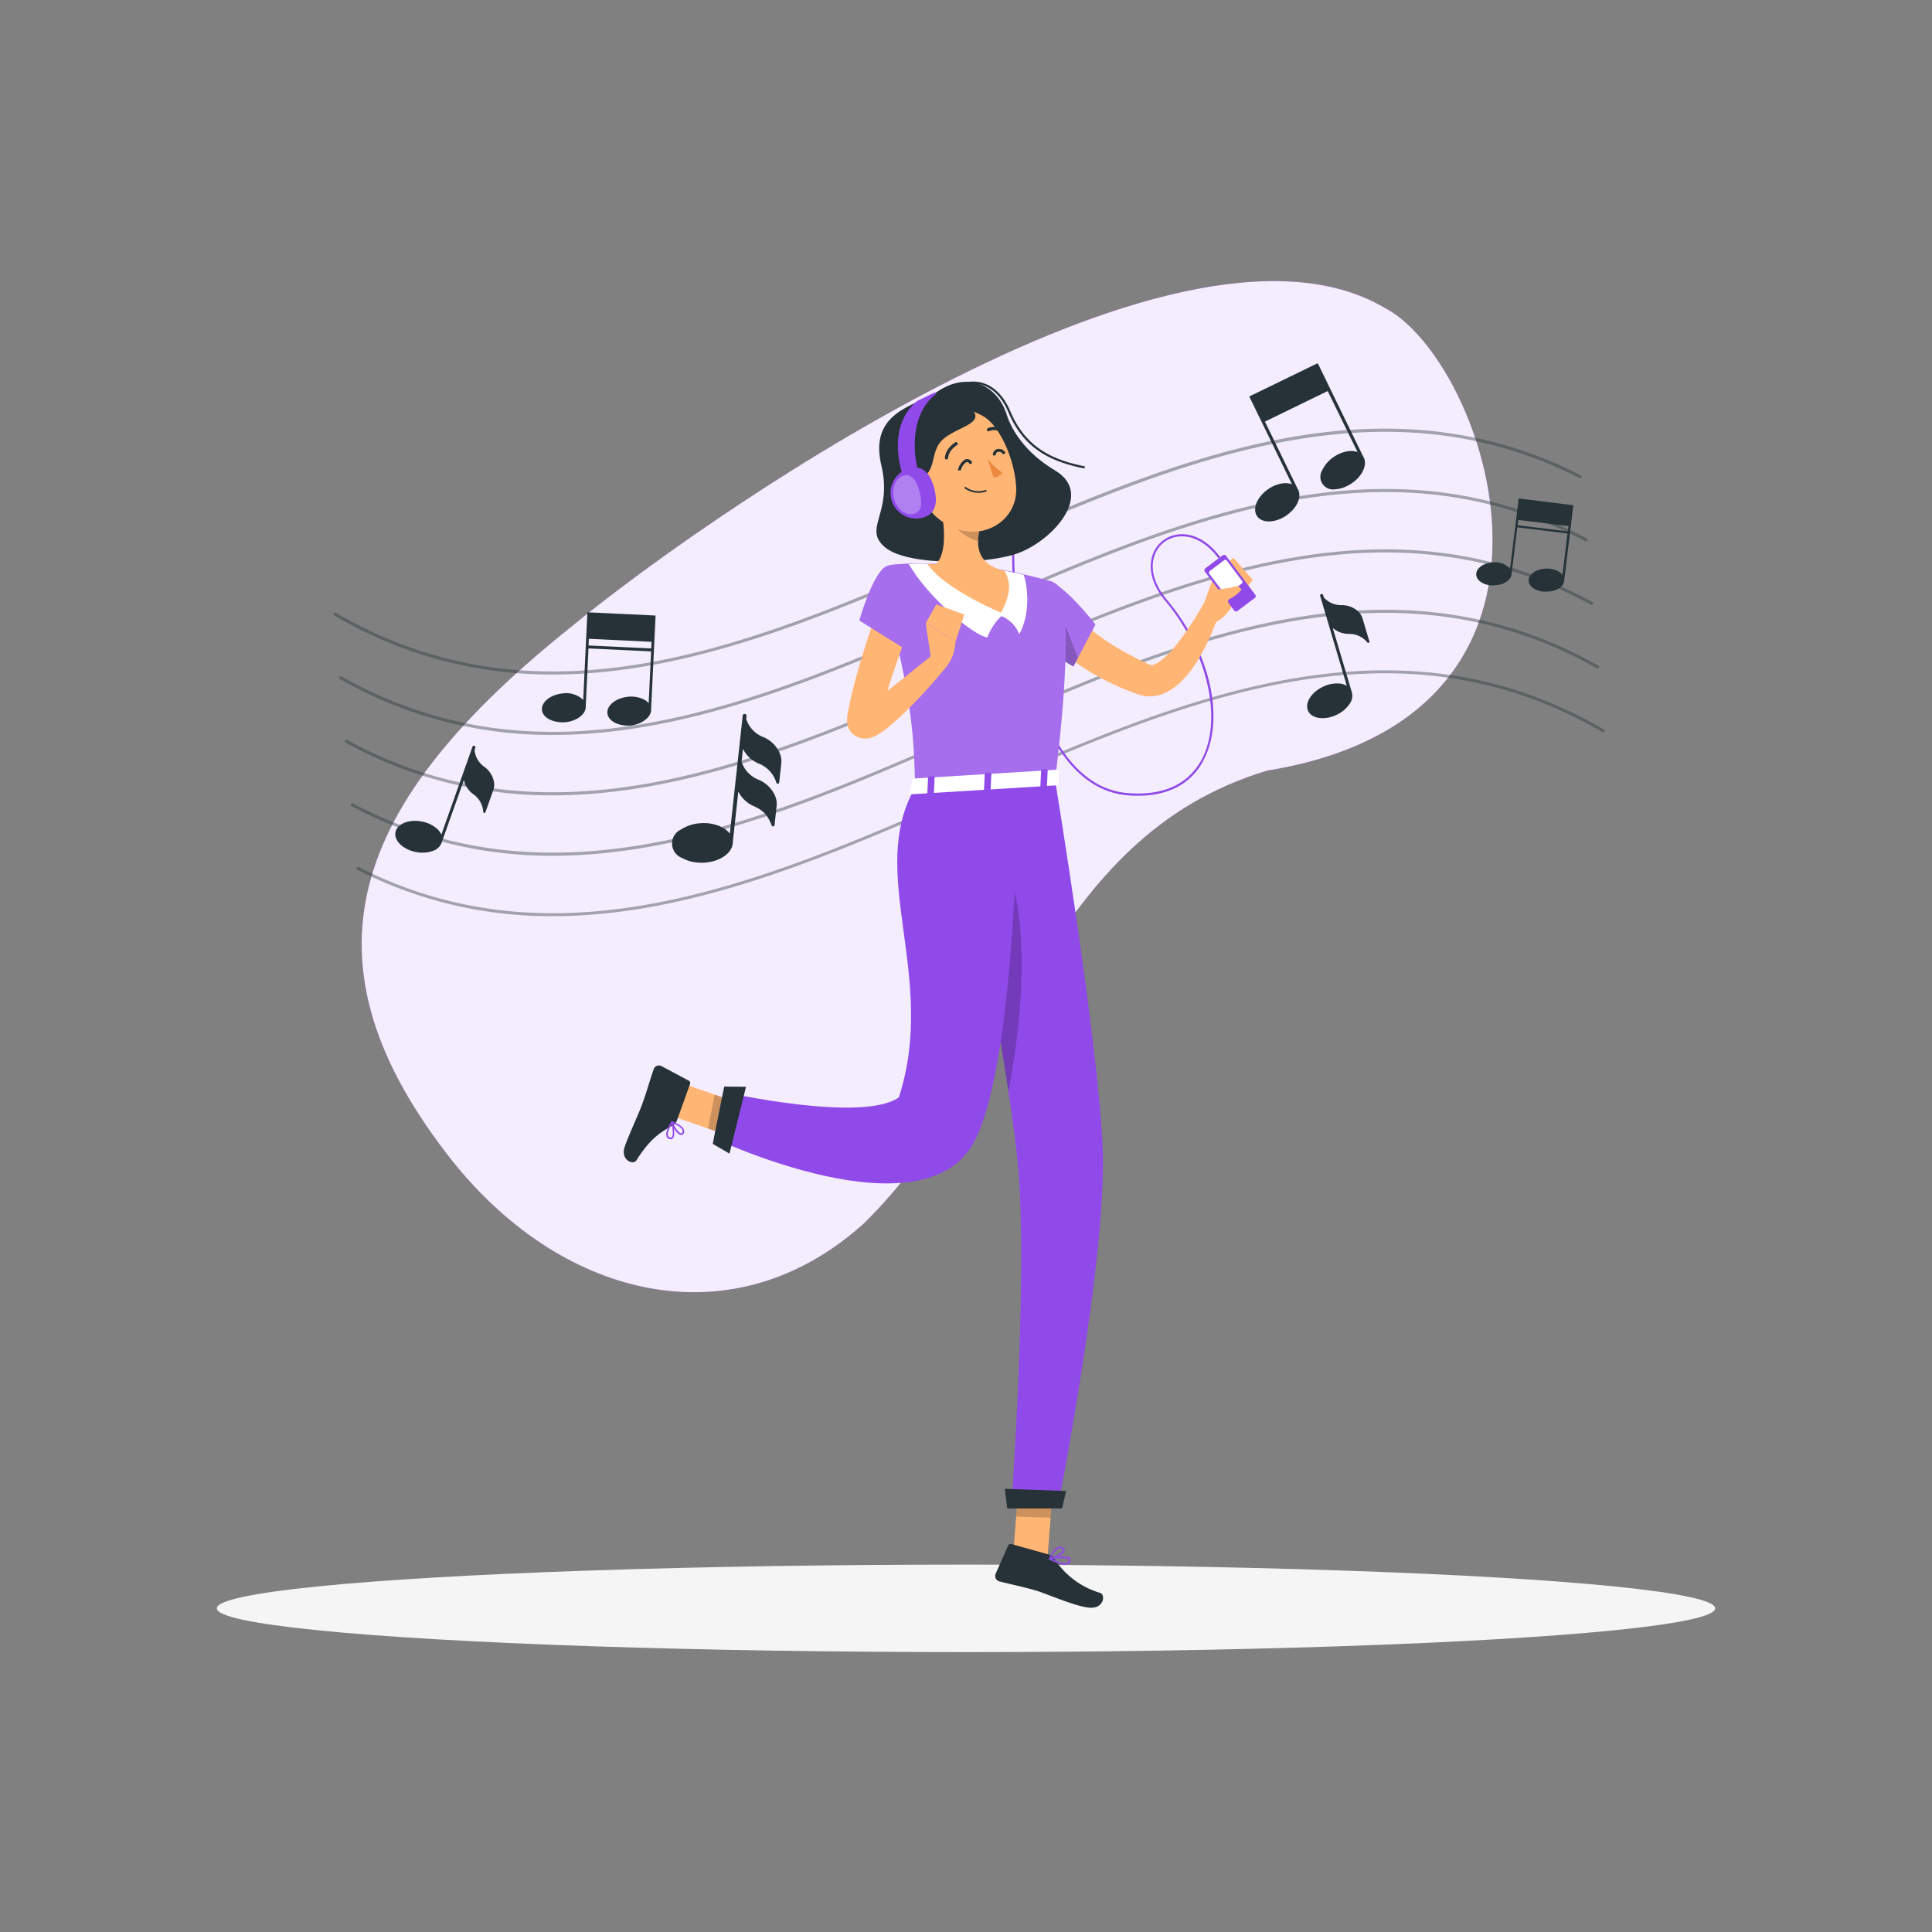 <svg xmlns="http://www.w3.org/2000/svg" viewBox="0 0 500 500"><rect x="0" y="0" width="500" height="500" fill="#808080" stroke="none"/><g id="freepik--background-simple--inject-8"><path d="M117.34,300.79c29,36,72.81,45.88,106.12,15.93,39.13-38.22,46.89-100,104.49-117.29C416.76,185,384.5,93.1,358.35,79.67c-55.15-32.52-182,58.9-210.27,82.35C90.05,208.3,76.07,248.86,117.34,300.79Z" style="fill:#904AE9"></path><path d="M117.34,300.79c29,36,72.81,45.88,106.12,15.93,39.13-38.22,46.89-100,104.49-117.29C416.76,185,384.5,93.1,358.35,79.67c-55.15-32.52-182,58.9-210.27,82.35C90.05,208.3,76.07,248.86,117.34,300.79Z" style="fill:#fff;opacity:0.9"></path></g><g id="freepik--Shadow--inject-8"><ellipse id="freepik--path--inject-8" cx="250" cy="416.24" rx="193.89" ry="11.32" style="fill:#f5f5f5"></ellipse></g><g id="freepik--musical-notes--inject-8"><g style="opacity:0.4"><path d="M143.13,174.56a110,110,0,0,1-56.66-15.31.4.4,0,0,1-.14-.54.39.39,0,0,1,.54-.14c54.54,31.82,110.06,7.41,163.77-16.19C302.54,119.57,356.22,96,409.09,123a.39.39,0,1,1-.35.7c-52.55-26.8-106-3.28-157.79,19.45C215.55,158.66,179.36,174.56,143.13,174.56Z" style="fill:#263238"></path><path d="M143.13,190.2A109.72,109.72,0,0,1,88,175.74a.39.39,0,0,1-.15-.53.4.4,0,0,1,.54-.15c54,30.52,109,6.34,162.27-17.05,52.4-23,106.59-46.84,160-18.65a.4.4,0,0,1-.37.7c-53-28-107-4.28-159.28,18.67C215.55,174.29,179.35,190.2,143.13,190.2Z" style="fill:#263238"></path><path d="M143.12,205.83a109.7,109.7,0,0,1-53.64-13.62.4.4,0,0,1-.15-.54.38.38,0,0,1,.53-.15c53.54,29.25,108.05,5.29,160.77-17.88,52.9-23.24,107.6-47.28,161.47-17.84a.4.4,0,0,1,.16.53.39.39,0,0,1-.53.16c-53.54-29.25-108.06-5.3-160.78,17.87C215.55,189.92,179.34,205.83,143.12,205.83Z" style="fill:#263238"></path><path d="M143.11,221.46A109.53,109.53,0,0,1,91,208.65a.41.41,0,0,1-.17-.54.4.4,0,0,1,.54-.16c53,28,107.05,4.28,159.28-18.68,53.38-23.46,108.59-47.72,163-17a.39.39,0,0,1,.15.53.4.4,0,0,1-.54.15c-54-30.52-109.06-6.34-162.27,17C215.56,205.55,179.34,221.46,143.11,221.46Z" style="fill:#263238"></path><path d="M143.11,237.1a109.49,109.49,0,0,1-50.62-12,.4.4,0,0,1-.17-.53.39.39,0,0,1,.53-.17c52.54,26.79,106,3.28,157.79-19.46,53.88-23.67,109.59-48.16,164.47-16.14a.39.39,0,0,1,.14.54.38.38,0,0,1-.53.14C360.18,157.62,304.65,182,251,205.62,215.56,221.18,179.33,237.1,143.11,237.1Z" style="fill:#263238"></path></g><path d="M127.76,202a6.28,6.28,0,0,0-2.46-3.59,5.93,5.93,0,0,1-2.49-4.31l.21-.58a.39.39,0,1,0-.74-.27L114.22,216a4.48,4.48,0,0,0-1.07-1.47,8.13,8.13,0,0,0-4-1.92c-3.33-.65-6.38.59-6.8,2.76-.37,1.87,1.33,3.83,3.93,4.76a9.27,9.27,0,0,0,1.33.36,8.09,8.09,0,0,0,4.41-.28,3.49,3.49,0,0,0,2.37-2.42h0l5.66-15.91a6.28,6.28,0,0,0,2.48,3.69,6,6,0,0,1,2.53,4.58.3.3,0,0,0,.19.24h.07a.28.28,0,0,0,.31-.19l2-5.62A4.25,4.25,0,0,0,127.76,202Z" style="fill:#263238"></path><path d="M351.3,158.07a6.25,6.25,0,0,0-4.13-1.46,6,6,0,0,1-4.57-2l-.18-.6a.4.4,0,0,0-.49-.27.4.4,0,0,0-.27.49l6.89,23.25a4.52,4.52,0,0,0-1.74-.57,8.1,8.1,0,0,0-4.37.8c-3.09,1.44-4.84,4.25-3.9,6.27.81,1.74,3.36,2.33,6,1.54a9.71,9.71,0,0,0,1.29-.49,8.1,8.1,0,0,0,3.42-2.84,3.53,3.53,0,0,0,.5-3.38h0l-4.83-16.29a6.33,6.33,0,0,0,4.21,1.53,6.06,6.06,0,0,1,4.76,2.23.31.31,0,0,0,.3.08l.07,0a.3.3,0,0,0,.14-.34l-1.71-5.75A4.18,4.18,0,0,0,351.3,158.07Z" style="fill:#263238"></path><path d="M196.45,197.65a7.7,7.7,0,0,1,4.48,4.93.35.35,0,0,0,.31.24.14.14,0,0,0,.09,0,.38.38,0,0,0,.33-.33l.53-4.85a5.43,5.43,0,0,0-.61-3.18,8,8,0,0,0-4.11-3.73,7.58,7.58,0,0,1-4.35-4.62l.08-.79a.5.5,0,0,0-.44-.55.5.5,0,0,0-.55.45l-3.33,30.53a5.68,5.68,0,0,0-1.75-1.5,10.32,10.32,0,0,0-5.51-1.22,10.43,10.43,0,0,0-5.39,1.65,4,4,0,0,0,.3,7.37,9.45,9.45,0,0,0,3.72,1.15,10.49,10.49,0,0,0,1.78.06c4.28-.17,7.67-2.56,7.62-5.35h0l1.42-13.06a8.1,8.1,0,0,0,4.17,3.85c1.64.8,3.18,1.57,4.48,4.93a.42.42,0,0,0,.32.24h.09a.36.36,0,0,0,.32-.34l.53-4.84a5.3,5.3,0,0,0-.61-3.19,8,8,0,0,0-4.11-3.73,7.55,7.55,0,0,1-4.35-4.62l.37-3.35A8,8,0,0,0,196.45,197.65Z" style="fill:#263238"></path><path d="M168.51,183.46h0l.83-17.33.31-6.46v-.37L152,158.46l0,.36-.31,6.47-.75,15.85a6.35,6.35,0,0,0-5.39-1.67c-3.12.32-5.49,2.24-5.29,4.28.18,1.75,2.21,3,4.77,3.16a7.77,7.77,0,0,0,1.27,0c3.1-.31,5.45-2.19,5.29-4.21h0l.71-14.89,16.21.77-.63,13.39a4.15,4.15,0,0,0-1.34-1,7.54,7.54,0,0,0-4.05-.64c-3.12.32-5.49,2.23-5.29,4.27.18,1.76,2.21,3,4.77,3.17a7.77,7.77,0,0,0,1.27,0C166.31,187.37,168.67,185.48,168.51,183.46Zm-16.19-16.41.08-1.73,16.21.78-.08,1.72Z" style="fill:#263238"></path><path d="M404.82,150.12h0l1.7-13.9.63-5.18,0-.29L393,129l0,.3-.64,5.18L390.8,147.2a5.1,5.1,0,0,0-4.24-1.66c-2.53.06-4.55,1.47-4.51,3.12,0,1.42,1.6,2.58,3.65,2.83a6.84,6.84,0,0,0,1,0c2.51-.07,4.52-1.45,4.51-3.08h0l1.46-11.94,13,1.59-1.31,10.74a3.23,3.23,0,0,0-1-.9,6,6,0,0,0-3.21-.75c-2.54.07-4.56,1.47-4.52,3.12,0,1.42,1.6,2.58,3.65,2.83a6.9,6.9,0,0,0,1,0C402.82,153.13,404.82,151.75,404.82,150.12Zm-12.05-14.18.16-1.38,13,1.59-.16,1.38Z" style="fill:#263238"></path><path d="M352.79,118.15h0l-8.45-17.36-3.15-6.48L341,94l-17.69,8.61.17.36,3.16,6.48,7.72,15.88c-1.63-.63-4-.21-6.14,1.25-2.89,2-4.18,5.11-2.89,7,1.11,1.62,3.78,1.79,6.34.55a8.57,8.57,0,0,0,1.23-.72c2.85-1.95,4.14-5,2.91-6.94h0l-8.45-17.36,16.25-7.91L351.34,117c-1.63-.63-4-.21-6.15,1.25a8.45,8.45,0,0,0-3,3.45,3.27,3.27,0,0,0,3.38,4.92,7.65,7.65,0,0,0,3-.82,9.83,9.83,0,0,0,1.25-.72C352.73,123.14,354,120,352.79,118.15Z" style="fill:#263238"></path></g><g id="freepik--Character--inject-8"><path d="M294.53,205.93c-.83,0-1.71,0-2.62-.1-6.06-.48-11.39-3.59-15.86-9.23-13.43-17-15.05-51.32-13.73-59.9l.54.08c-1.31,8.53.29,42.64,13.62,59.48,4.37,5.52,9.57,8.55,15.47,9,9.15.73,15.78-2.37,19.17-8.95,5.35-10.39,1.27-27.91-9.51-40.75-3.46-4.12-4.63-8.58-3.21-12.23a7.86,7.86,0,0,1,6.38-5c3.88-.52,7.91,1.62,11,5.86l-.44.32c-3-4.07-6.83-6.13-10.52-5.64a7.31,7.31,0,0,0-5.94,4.65c-1.35,3.47-.21,7.73,3.12,11.69,11.09,13.21,15.11,30.6,9.57,41.35C309.35,201,304.58,205.93,294.53,205.93Z" style="fill:#904AE9"></path><path d="M241.5,102.16c-7,3.32-16.37,5.73-13.4,18.31s-4.94,16.3,1,21.21,26.69,4.46,34.67,1.37c9-3.49,19.41-15.28,9.26-21.31-7.92-4.7-11.36-10.78-12.51-14.48C258.17,99.71,250.08,95.44,241.5,102.16Z" style="fill:#263238"></path><path d="M280.65,121.25c-7.71-1.57-15.44-4.43-19.7-14.6-1.71-4.08-4.42-6.65-7.65-7.23-3.65-.65-7.74,1.2-11.49,5.22l-.4-.38c3.88-4.15,8.13-6.07,12-5.37,3.42.61,6.28,3.29,8.06,7.55,4.16,9.93,11.74,12.73,19.31,14.27Z" style="fill:#263238"></path><path d="M277.72,158.73l.37.39.49.5c.35.33.69.68,1.07,1,.73.68,1.52,1.33,2.32,2a58.49,58.49,0,0,0,5,3.66c1.76,1.15,3.6,2.2,5.45,3.23,1,.48,1.88,1,2.85,1.46l2.24,1.07a1.42,1.42,0,0,0,1,0,6.74,6.74,0,0,0,1.89-1.06,24.14,24.14,0,0,0,4.09-4.16,85.75,85.75,0,0,0,7.11-10.8l4.19,1.71a58.61,58.61,0,0,1-5.71,13,28.43,28.43,0,0,1-4.75,6,14.34,14.34,0,0,1-3.78,2.58,9.44,9.44,0,0,1-5.64.76,9,9,0,0,1-1.46-.39l-.92-.34-1.66-.64c-1.12-.42-2.2-.93-3.29-1.4a65.64,65.64,0,0,1-6.37-3.36,62.77,62.77,0,0,1-6-4.11c-1-.77-1.9-1.56-2.82-2.42-.46-.42-.92-.87-1.37-1.33l-.67-.72c-.24-.27-.42-.47-.76-.88Z" style="fill:#ffb573"></path><path d="M270.4,150.37c3.7-.9,13.1,11.26,13.1,11.26l-5.71,10.87S262,163.59,262.6,158.68C263.22,153.57,265,151.69,270.4,150.37Z" style="fill:#904AE9"></path><path d="M270.4,150.37c3.7-.9,13.1,11.26,13.1,11.26l-5.71,10.87S262,163.59,262.6,158.68C263.22,153.57,265,151.69,270.4,150.37Z" style="fill:#fff;opacity:0.2"></path><path d="M272.84,154.58l-.9,14.23c3.14,2.15,5.85,3.69,5.85,3.69l1.19-2.28Z" style="opacity:0.2"></path><path d="M310.8,158.34l3.44-9.55,4.89,7.66s-2.74,5-6.46,5Z" style="fill:#ffb573"></path><polygon points="319.21 144.37 324.24 150.1 319.13 156.44 314.24 148.79 319.21 144.37" style="fill:#ffb573"></polygon><polygon points="262.21 402.49 271.12 402.84 272.71 382.14 263.8 381.79 262.21 402.49" style="fill:#ffb573"></polygon><polygon points="175.42 279.97 173.66 288.73 193.4 295.62 195.15 286.85 175.42 279.97" style="fill:#ffb573"></polygon><path d="M175.18,290l3.4-9.45a.7.7,0,0,0-.33-.88l-7.08-3.77a1.43,1.43,0,0,0-2,.81c-1.14,3.31-1.52,5-3,9.12-.93,2.56-3.19,7.31-4.46,10.83s2.15,5,3,3.63c3.8-6.08,6.78-7.53,9.44-9.07A2.41,2.41,0,0,0,175.18,290Z" style="fill:#263238"></path><path d="M271.42,402.31l-9.67-2.71a.7.7,0,0,0-.85.4l-3.25,7.34a1.45,1.45,0,0,0,1,1.92c3.38.88,5.06,1.14,9.32,2.33,2.61.73,10.26,4.18,14,4.48s4.23-3.39,2.7-3.85a21.22,21.22,0,0,1-11.92-9A2.32,2.32,0,0,0,271.42,402.31Z" style="fill:#263238"></path><g style="opacity:0.2"><polygon points="272.71 382.14 271.89 392.81 262.98 392.47 263.79 381.8 272.71 382.14"></polygon><polygon points="195.15 286.85 193.39 295.62 183.22 292.06 184.98 283.3 195.15 286.85"></polygon></g><path d="M275.07,154.09c.86,5.06,1.69,17.82-2,47.54l-36.23,2.24c-.28-13.89-1-25.09-8.53-52a4.61,4.61,0,0,1,4.15-5.86c2.76-.16,6.23-.27,9.77-.12a121.25,121.25,0,0,1,16.67,1.52c4.7.84,9.85,2.14,12.84,2.95A4.62,4.62,0,0,1,275.07,154.09Z" style="fill:#904AE9"></path><path d="M275.07,154.09c.86,5.06,1.69,17.82-2,47.54l-36.23,2.24c-.28-13.89-1-25.09-8.53-52a4.61,4.61,0,0,1,4.15-5.86c2.76-.16,6.23-.27,9.77-.12a121.25,121.25,0,0,1,16.67,1.52c4.7.84,9.85,2.14,12.84,2.95A4.62,4.62,0,0,1,275.07,154.09Z" style="fill:#fff;opacity:0.2"></path><path d="M273,201.63s11.29,68.3,12.38,95.54c1.14,28.34-11.6,92.78-11.6,92.78H261.73s4.41-61.52,1.63-89.25c-3-30.23-16.85-97.43-16.85-97.43Z" style="fill:#904AE9"></path><polygon points="260.68 390.39 274.87 390.39 275.91 385.86 260.02 385.31 260.68 390.39" style="fill:#263238"></polygon><path d="M258.47,219.7c10,17.35,4.91,50.45,2.51,62.8-2.74-18.15-6.84-40.29-10-56.54C251.79,216.61,253.86,211.7,258.47,219.7Z" style="opacity:0.2"></path><path d="M263.48,202.23s-.26,72-11.28,93.12c-13.09,25-67.38-.76-67.38-.76l2.4-12s36,8.11,45.41,1.4c10.12-31.36-8.48-58,4.18-80.16Z" style="fill:#904AE9"></path><polygon points="187.42 281.21 184.45 296.03 188.79 298.55 193.07 281.26 187.42 281.21" style="fill:#263238"></polygon><path d="M236.85,158.07c-1.63,4.45-3.27,9-4.83,13.54s-3,9.09-4.27,13.63l-.23.85-.11.43c0,.14-.09.33-.07.22v-.47a2.17,2.17,0,0,0,0-.25,2.72,2.72,0,0,0-.1-.46,1.57,1.57,0,0,0-.09-.23A2.16,2.16,0,0,0,227,185a3.45,3.45,0,0,0-.44-.66,3,3,0,0,0-.69-.64,3.38,3.38,0,0,0-.74-.41,4.41,4.41,0,0,0-.64-.19A4,4,0,0,0,224,183a2.53,2.53,0,0,0-.77.09c-.18.07-.06.05.08,0a5.78,5.78,0,0,0,.53-.25c.4-.22.85-.49,1.3-.79,1.83-1.21,3.75-2.66,5.62-4.12,3.76-2.94,7.54-6,11.33-9.05l3.21,3.19a140.24,140.24,0,0,1-9.91,11.08,71.55,71.55,0,0,1-5.67,5.18c-.53.42-1.08.84-1.71,1.27-.33.21-.66.43-1.07.65a7.52,7.52,0,0,1-1.6.68,5.44,5.44,0,0,1-1.68.21,4.36,4.36,0,0,1-.73-.08,3.9,3.9,0,0,1-.86-.25,4.57,4.57,0,0,1-.94-.52,4.61,4.61,0,0,1-.86-.79,4.69,4.69,0,0,1-.56-.86c-.07-.14-.15-.32-.19-.43l-.12-.34a6,6,0,0,1-.15-.68,3.91,3.91,0,0,1,0-.48,5.12,5.12,0,0,1,0-.79l0-.34,0-.25c.06-.41.09-.51.12-.67l.09-.46.19-.93c1-5,2.33-9.75,3.8-14.49s3.05-9.38,4.91-14.05Z" style="fill:#ffb573"></path><path d="M229.55,146.48c-3.56,1.33-7.15,14.1-7.15,14.1l14.71,9.2s4.68-12.32,2.86-16.92C238.08,148.07,233.62,145,229.55,146.48Z" style="fill:#904AE9"></path><path d="M229.55,146.48c-3.56,1.33-7.15,14.1-7.15,14.1l14.71,9.2s4.68-12.32,2.86-16.92C238.08,148.07,233.62,145,229.55,146.48Z" style="fill:#fff;opacity:0.2"></path><path d="M172.49,294s0,.07,0,.11a1.21,1.21,0,0,0,.94.71.72.72,0,0,0,.7-.2c.8-.81.07-4,0-4.32a.2.2,0,0,0-.17-.16.22.22,0,0,0-.21.09C173.14,291.23,172.16,293,172.49,294Zm1.36-3.1c.26,1.27.44,3,0,3.43a.32.32,0,0,1-.32.07.81.81,0,0,1-.63-.46C172.69,293.41,173,292.29,173.85,290.93Z" style="fill:#904AE9"></path><path d="M173.82,290.74c.33,1.06,1.45,2.84,2.36,3a.75.75,0,0,0,.8-.47,1.1,1.1,0,0,0,0-.94c-.48-1.21-2.9-2.09-3-2.13a.2.2,0,0,0-.21,0,.24.24,0,0,0-.07.2A3,3,0,0,0,173.82,290.74Zm2.83,1.79a.66.66,0,0,1-.05.53c-.12.24-.25.25-.35.24-.62-.09-1.64-1.54-2-2.57.79.34,2.08,1,2.37,1.74A.14.14,0,0,0,176.65,292.53Z" style="fill:#904AE9"></path><path d="M274.23,404.72a3.39,3.39,0,0,0,2.24.06,1.18,1.18,0,0,0,.64-.89.68.68,0,0,0-.19-.64c-.89-.88-4.82-.09-5.26,0a.23.23,0,0,0-.17.18.21.21,0,0,0,.12.21A15.47,15.47,0,0,0,274.23,404.72Zm2-1.35a.76.76,0,0,1,.36.18.27.27,0,0,1,.08.26.8.8,0,0,1-.42.59c-.65.32-2.09,0-3.91-.85A11.57,11.57,0,0,1,276.26,403.37Z" style="fill:#904AE9"></path><path d="M271.65,403.67h.08c1.16-.17,3.71-1.46,3.82-2.48,0-.24-.05-.57-.6-.79a1.51,1.51,0,0,0-1.23,0c-1.33.59-2.18,2.86-2.22,2.95a.23.23,0,0,0,0,.21A.21.21,0,0,0,271.65,403.67Zm3-2.92.13,0c.36.15.34.3.33.35-.06.62-1.85,1.69-3.07,2a4.8,4.8,0,0,1,1.84-2.35A1.09,1.09,0,0,1,274.67,400.75Z" style="fill:#904AE9"></path><path d="M236.14,201.78l-.73,3.3c-.11.26.2.5.62.47l37.29-2.3c.33,0,.59-.2.6-.4l.13-3.27c0-.22-.29-.4-.65-.37l-36.69,2.26A.65.65,0,0,0,236.14,201.78Z" style="fill:#fff"></path><path d="M241.32,205.58l-1,.06c-.19,0-.35-.08-.34-.2l.2-4.25c0-.12.17-.23.37-.24l1-.07c.19,0,.35.08.34.21l-.2,4.24C241.68,205.45,241.51,205.57,241.32,205.58Z" style="fill:#904AE9"></path><path d="M270.58,203.77l-1,.06c-.19,0-.35-.08-.34-.2l.2-4.24c0-.13.17-.24.36-.25l1-.06c.19,0,.35.08.34.2l-.2,4.24C270.94,203.65,270.78,203.76,270.58,203.77Z" style="fill:#904AE9"></path><path d="M256,204.67l-1,.07c-.2,0-.35-.08-.35-.21l.2-4.24c0-.13.17-.24.37-.25l1-.06c.2,0,.35.08.35.2l-.2,4.25C256.31,204.55,256.15,204.66,256,204.67Z" style="fill:#904AE9"></path><path d="M242.2,146a121.29,121.29,0,0,1,16.67,1.51c2,.35,4.1.8,6.07,1.25h0c1.05,3.25,1.78,9.89-1.15,15.37a8.3,8.3,0,0,0-4.61-4.68,14,14,0,0,0-3.64,5.53c-3.89-.7-14.36-9.79-19.14-17.11l-1.24-1.89C237.33,145.85,239.75,145.84,242.2,146Z" style="fill:#fff"></path><path d="M242.71,127.63c1.38,5.37,3,15.13-.51,18.31,0,0,1.8,5.49,11.76,6.39,11,1,4.91-4.87,4.91-4.87-6.07-2-6.18-6.3-5.39-10.31Z" style="fill:#ffb573"></path><path d="M242.21,146a118.1,118.1,0,0,1,16.66,1.51l1.09.2c1.49,2.6,1.94,5.55-.91,10.85,0,0-14.85-6.21-19-12.62Z" style="fill:#ffb573"></path><path d="M247.1,131.52l6.37,5.63a15.48,15.48,0,0,0-.33,2.86c-2.31-.53-6.11-2.82-6.5-5.2A8.18,8.18,0,0,1,247.1,131.52Z" style="opacity:0.2"></path><path d="M235.64,121.15c3.17,8.29,4.33,11.87,10,14.87,8.47,4.51,18-1.19,17.33-10.25-.56-8.16-5.64-20.34-15-21.12A12.1,12.1,0,0,0,235.64,121.15Z" style="fill:#ffb573"></path><path d="M248.64,121.78l-.74-.08a4.32,4.32,0,0,1,1.46-2.48,1.32,1.32,0,0,1,2.25.67l-.71.23a.72.72,0,0,0-.42-.53.78.78,0,0,0-.66.21A3.66,3.66,0,0,0,248.64,121.78Z" style="fill:#263238"></path><path d="M257,117.9a1.43,1.43,0,0,1,1.39-1.71,1.88,1.88,0,0,1,1.85,1.06l-.65.36a1.15,1.15,0,0,0-1.14-.68.83.83,0,0,0-.58.26.79.79,0,0,0-.13.62Z" style="fill:#263238"></path><path d="M255.59,118.73a19.13,19.13,0,0,0,3.83,3.63,3.13,3.13,0,0,1-2.31,1.23Z" style="fill:#ed893e"></path><path d="M254.2,127.46a6.25,6.25,0,0,0,1-.25.2.2,0,0,0,.13-.26.22.22,0,0,0-.26-.14,5.66,5.66,0,0,1-5.11-.74.21.21,0,0,0-.27.33A6,6,0,0,0,254.2,127.46Z" style="fill:#263238"></path><path d="M235.44,128.7a6.53,6.53,0,0,0,4.31,2.45c2.26.26,3-1.84,2.11-3.79-.83-1.75-3-4-5.13-3.36A2.91,2.91,0,0,0,235.44,128.7Z" style="fill:#ffb573"></path><path d="M250,104.61c6.54,4.83-1.71,5.45-5.85,9-4,3.41-.91,9-7.69,11.24a26.51,26.51,0,0,1-6.32.73s3.14-6.14,2.14-9.83S242.51,99,250,104.61Z" style="fill:#263238"></path><path d="M248.88,103.91c1.39,3,4.85,2.39,7.62,5.45,1.7,1.87,4.45-4.44.07-6.62S246.7,99.21,248.88,103.91Z" style="fill:#263238"></path><path d="M241.77,126.35c.93,3.53.53,6.7-3,7.63a6.62,6.62,0,1,1-3.35-12.81C238.94,120.25,240.84,122.81,241.77,126.35Z" style="fill:#904AE9"></path><path d="M241.92,101.84l-4.33,2.1c-8.39,6.81-3.59,19.29-3.59,19.29l3.27-1.49S233.53,108.64,241.92,101.84Z" style="fill:#904AE9"></path><path d="M234,123.5l-.11,0a.28.28,0,0,1-.15-.15c-.05-.13-4.77-12.75,3.67-19.6l4.39-2.14a.27.27,0,0,1,.35.1.28.28,0,0,1-.05.36c-8.16,6.62-4.6,19.48-4.56,19.61a.3.3,0,0,1-.15.33l-3.28,1.49Zm6.4-20.62-2.69,1.31c-7.41,6-4.18,16.81-3.56,18.67l2.8-1.28C236.53,119.91,234.25,109.41,240.4,102.88Z" style="fill:#904AE9"></path><path d="M238,127.33c.71,2.73.61,5.13-1.5,5.68s-4.39-1.22-5.11-3.95.41-5.4,2.52-6S237.31,124.6,238,127.33Z" style="fill:#fff;opacity:0.3"></path><path d="M245.07,118.89a.41.41,0,0,0,.31-.38c.12-2,2.26-3.3,2.28-3.31a.42.42,0,1,0-.44-.72c-.11.06-2.53,1.59-2.68,4a.42.42,0,0,0,.39.45Z" style="fill:#263238"></path><path d="M259.29,111.87a.41.41,0,0,0,.36-.21.42.42,0,0,0-.15-.58,4.22,4.22,0,0,0-3.86-.26.42.42,0,0,0,.38.76h0a3.32,3.32,0,0,1,3.05.24A.59.59,0,0,0,259.29,111.87Z" style="fill:#263238"></path><path d="M241,170.8l-1.44-9.55,7.74,4.75s-.27,5.74-3.62,7.33Z" style="fill:#ffb573"></path><polygon points="242.32 156.42 249.55 159.04 247.33 166 239.59 161.25 242.32 156.42" style="fill:#ffb573"></polygon><rect x="314.94" y="144.03" width="6.82" height="13.82" rx="0.57" transform="translate(-26.83 221.54) rotate(-36.93)" style="fill:#904AE9"></rect><rect x="314.37" y="145.65" width="5.67" height="7.56" rx="0.46" transform="translate(-26.14 220.55) rotate(-36.93)" style="fill:#fff"></rect><path d="M317.88,156.5l-.06-1.25,1.27-.75a8,8,0,0,0,1.77-1.41l.44-.46-.28-.41a1.24,1.24,0,0,0-1.42-.47l-1.07.36-5.37.73,0,2.28,1.72,2.35Z" style="fill:#ffb573"></path></g></svg>